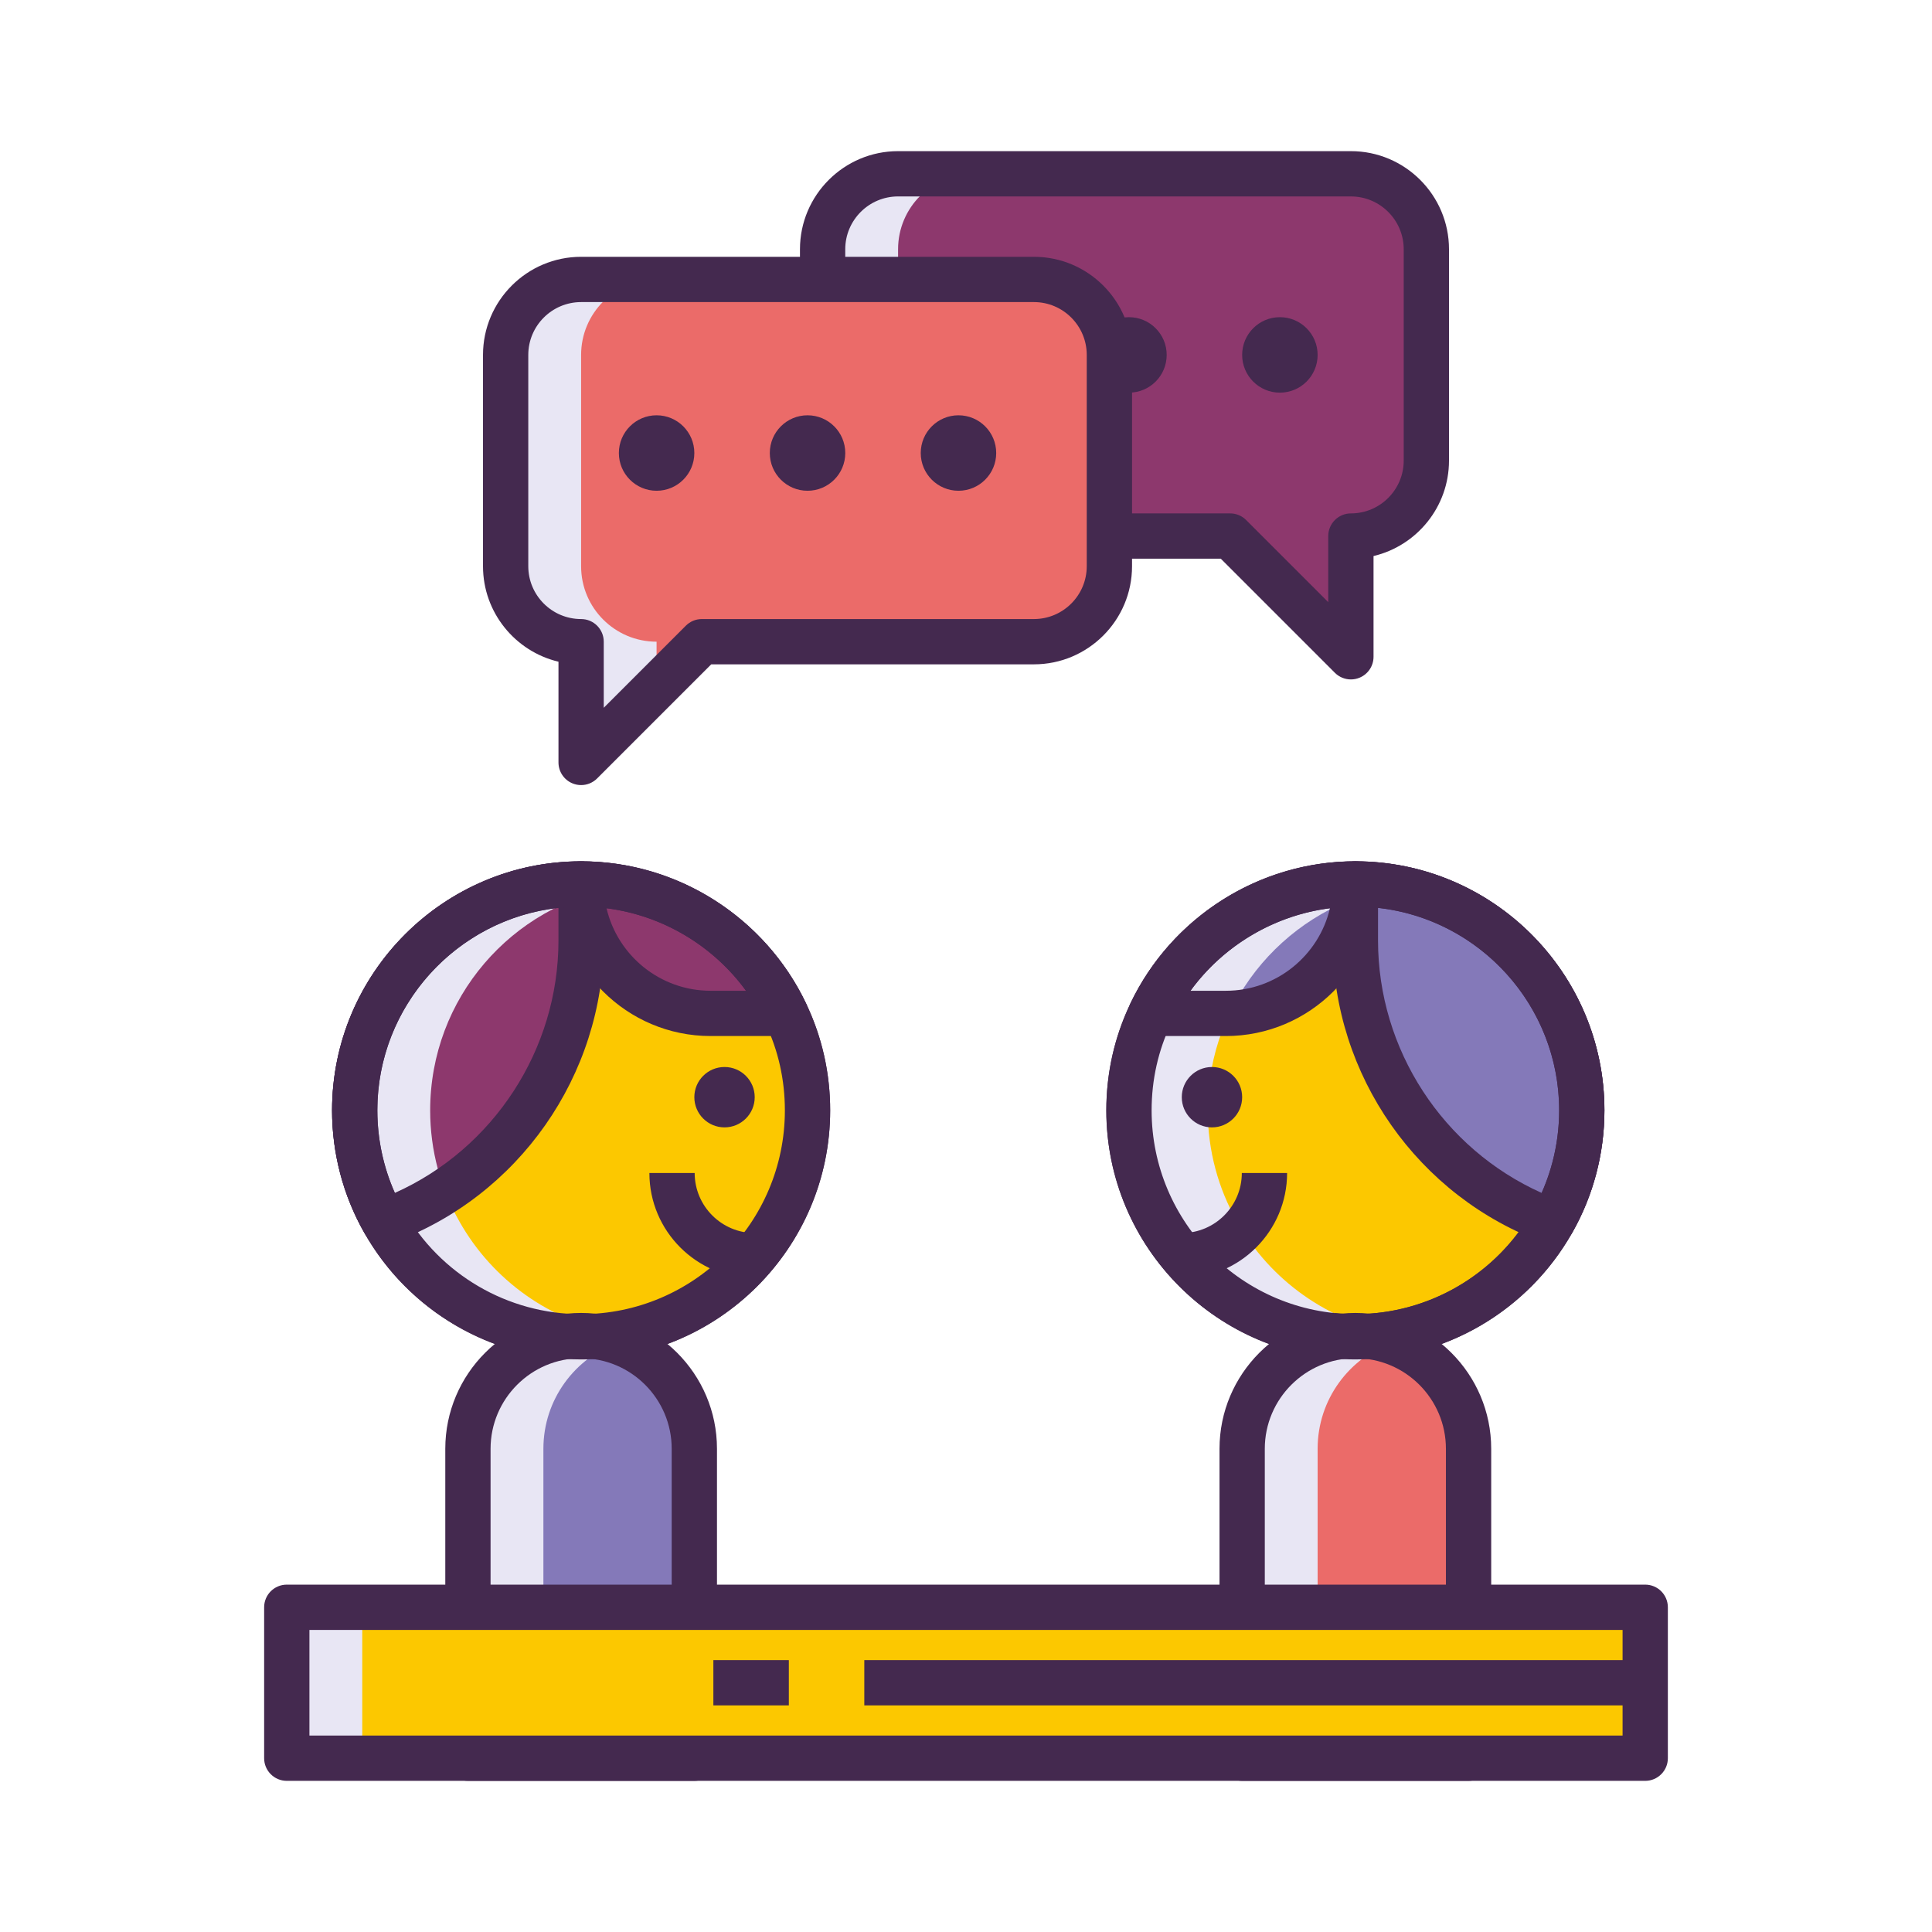 <?xml version="1.0" encoding="utf-8"?>
<!-- Generator: Adobe Illustrator 22.0.0, SVG Export Plug-In . SVG Version: 6.00 Build 0)  -->
<svg version="1.1" id="Layer_1" xmlns="http://www.w3.org/2000/svg" xmlns:xlink="http://www.w3.org/1999/xlink" x="0px" y="0px"
	 viewBox="0 0 256 256" style="enable-background:new 0 0 256 256;" xml:space="preserve">
<style type="text/css">
	.st0{fill:#1A237E;}
	.st1{fill:#8D386D;}
	.st2{fill:#E8E6F4;}
	.st3{fill:#8479B9;}
	.st4{fill:#44294F;}
	.st5{fill:#EB6B69;}
	.st6{fill:#FCC800;}
	.st7{fill:#94D3CC;}
</style>
<g>
	<g>
		<path class="st4" d="M77.003,180.126c-18.196,0-33-14.804-33-33s14.804-33,33-33s33,14.804,33,33S95.199,180.126,77.003,180.126z
			 M77.003,120.126c-14.888,0-27,12.112-27,27s12.112,27,27,27s27-12.112,27-27S91.891,120.126,77.003,120.126z"/>
	</g>
	<g>
		<path class="st6" d="M107,147.131c0,16.56-13.43,30-30,30c-11.21,0-20.97-6.15-26.11-15.25c-2.48-4.35-3.89-9.39-3.89-14.75
			c0-16.57,13.43-30,30-30c11.97,0,22.3,7.01,27.11,17.15C105.97,138.171,107,142.531,107,147.131z"/>
	</g>
	<g>
		<path class="st6" d="M149.595,147.131c0,16.56,13.43,30,30,30c11.21,0,20.97-6.15,26.11-15.25c2.48-4.35,3.89-9.39,3.89-14.75
			c0-16.57-13.43-30-30-30c-11.97,0-22.3,7.01-27.11,17.15C150.625,138.171,149.595,142.531,149.595,147.131z"/>
	</g>
	<g>
		<path class="st3" d="M62.003,232.972h30v-41c0-8.284-6.716-15-15-15h0c-8.284,0-15,6.716-15,15V232.972z"/>
	</g>
	<g>
		<path class="st2" d="M82.003,177.844c-1.566-0.554-3.244-0.872-5-0.872h0c-8.284,0-15,6.716-15,15v41h10v-41
			C72.003,185.443,76.181,179.905,82.003,177.844z"/>
	</g>
	<g>
		<path class="st4" d="M92.003,235.972h-30c-1.657,0-3-1.343-3-3v-41c0-9.925,8.075-18,18-18s18,8.075,18,18v41
			C95.003,234.628,93.66,235.972,92.003,235.972z M65.003,229.972h24v-38c0-6.617-5.383-12-12-12s-12,5.383-12,12V229.972z"/>
	</g>
	<g>
		<path class="st1" d="M104.11,134.281h-9.95c-9.48,0-17.16-7.68-17.16-17.15C88.97,117.131,99.3,124.141,104.11,134.281z"/>
	</g>
	<g>
		<path class="st1" d="M77,117.131v7.48c0,17.14-10.88,31.74-26.11,37.27c-2.48-4.35-3.89-9.39-3.89-14.75
			C47,130.561,60.43,117.131,77,117.131z"/>
	</g>
	<g>
		<path class="st2" d="M60.89,161.881c-2.48-4.35-3.89-9.39-3.89-14.75c0-14.858,10.8-27.183,24.977-29.573
			c-1.62-0.271-3.28-0.427-4.977-0.427c-16.57,0-30,13.43-30,30c0,5.36,1.41,10.4,3.89,14.75c5.14,9.1,14.9,15.25,26.11,15.25
			c1.714,0,3.391-0.152,5.027-0.428C72.947,175.186,65.252,169.604,60.89,161.881z"/>
	</g>
	<g>
		<path class="st4" d="M104.11,137.281h-9.95c-11.116,0-20.16-9.039-20.16-20.15c0-1.657,1.343-3,3-3
			c12.679,0,24.384,7.405,29.82,18.864c0.441,0.929,0.375,2.02-0.175,2.889C106.096,136.754,105.139,137.281,104.11,137.281z
			 M80.368,120.345c1.46,6.259,7.09,10.936,13.792,10.936h4.691C94.482,125.285,87.763,121.286,80.368,120.345z"/>
	</g>
	<g>
		<path class="st4" d="M50.891,164.881c-1.052,0-2.06-0.556-2.607-1.515C45.481,158.451,44,152.836,44,147.131
			c0-18.196,14.804-33,33-33c1.657,0,3,1.343,3,3v7.48c0,17.879-11.287,33.99-28.086,40.09
			C51.578,164.823,51.232,164.881,50.891,164.881z M74,120.296c-13.481,1.498-24,12.961-24,26.834c0,3.786,0.796,7.52,2.319,10.938
			C65.389,152.215,74,139.088,74,124.611V120.296z"/>
	</g>
	<g>
		<circle class="st4" cx="96.003" cy="145.383" r="4"/>
	</g>
	<g>
		<path class="st4" d="M100.003,169.384c-7.695,0-13.956-6.261-13.956-13.957h6c0,4.387,3.569,7.957,7.956,7.957V169.384z"/>
	</g>
	<g>
		<path class="st4" d="M179.592,180.126c-18.196,0-33-14.804-33-33s14.804-33,33-33s33,14.804,33,33
			S197.788,180.126,179.592,180.126z M179.592,120.126c-14.888,0-27,12.112-27,27s12.112,27,27,27s27-12.112,27-27
			S194.479,120.126,179.592,120.126z"/>
	</g>
	<g>
		<path class="st5" d="M194.592,232.972h-30v-41c0-8.284,6.716-15,15-15h0c8.284,0,15,6.716,15,15V232.972z"/>
	</g>
	<g>
		<path class="st2" d="M184.592,177.844c-1.566-0.554-3.244-0.872-5-0.872h0c-8.284,0-15,6.716-15,15v41h10v-41
			C174.592,185.443,178.77,179.905,184.592,177.844z"/>
	</g>
	<g>
		<path class="st4" d="M194.592,235.972h-30c-1.657,0-3-1.343-3-3v-41c0-9.925,8.075-18,18-18s18,8.075,18,18v41
			C197.592,234.628,196.249,235.972,194.592,235.972z M167.592,229.972h24v-38c0-6.617-5.383-12-12-12s-12,5.383-12,12V229.972z"/>
	</g>
	<g>
		<path class="st3" d="M152.485,134.281h9.95c9.48,0,17.16-7.68,17.16-17.15C167.625,117.131,157.295,124.141,152.485,134.281z"/>
	</g>
	<g>
		<path class="st2" d="M163.925,161.881c-2.48-4.35-3.89-9.39-3.89-14.75c0-14.858,10.8-27.183,24.977-29.573
			c-1.62-0.271-3.28-0.427-4.977-0.427c-16.57,0-30,13.43-30,30c0,5.36,1.41,10.4,3.89,14.75c5.14,9.1,14.9,15.25,26.11,15.25
			c1.714,0,3.391-0.152,5.027-0.428C175.982,175.186,168.287,169.604,163.925,161.881z"/>
	</g>
	<g>
		<path class="st3" d="M179.595,117.131v7.48c0,17.14,10.88,31.74,26.11,37.27c2.48-4.35,3.89-9.39,3.89-14.75
			C209.595,130.561,196.165,117.131,179.595,117.131z"/>
	</g>
	<g>
		<path class="st4" d="M162.435,137.281h-9.949c-1.028,0-1.985-0.527-2.535-1.396c-0.55-0.869-0.616-1.96-0.176-2.889
			c5.436-11.459,17.141-18.864,29.82-18.864c1.657,0,3,1.343,3,3C182.595,128.242,173.551,137.281,162.435,137.281z
			 M157.744,131.281h4.69c6.702,0,12.332-4.677,13.792-10.936C168.832,121.286,162.113,125.285,157.744,131.281z"/>
	</g>
	<g>
		<path class="st4" d="M205.704,164.881c-0.341,0-0.687-0.059-1.022-0.181c-16.8-6.1-28.087-22.211-28.087-40.09v-7.48
			c0-1.657,1.343-3,3-3c18.196,0,33,14.804,33,33c0,5.705-1.481,11.319-4.283,16.235
			C207.765,164.325,206.757,164.881,205.704,164.881z M182.595,120.296v4.314c0,14.477,8.61,27.604,21.682,33.458
			c1.522-3.417,2.318-7.152,2.318-10.938C206.595,133.257,196.076,121.794,182.595,120.296z"/>
	</g>
	<g>
		<circle class="st4" cx="160.592" cy="145.383" r="4"/>
	</g>
	<g>
		<path class="st4" d="M156.592,169.384v-6c4.387,0,7.956-3.569,7.956-7.957h6C170.548,163.123,164.287,169.384,156.592,169.384z"/>
	</g>
	<g>
		<rect x="38" y="212.972" class="st6" width="180" height="20"/>
	</g>
	<g>
		<rect x="38" y="212.972" class="st2" width="10" height="20"/>
	</g>
	<g>
		<path class="st4" d="M218,235.972H38c-1.657,0-3-1.343-3-3v-20c0-1.657,1.343-3,3-3h180c1.657,0,3,1.343,3,3v20
			C221,234.628,219.657,235.972,218,235.972z M41,229.972h174v-14H41V229.972z"/>
	</g>
	<g>
		<path class="st4" d="M77,180.131c-11.872,0-22.878-6.428-28.722-16.774C45.481,158.451,44,152.836,44,147.131
			c0-18.196,14.804-33,33-33c12.679,0,24.384,7.405,29.82,18.864c2.108,4.41,3.18,9.168,3.18,14.136
			C110,165.327,95.196,180.131,77,180.131z M77,120.131c-14.888,0-27,12.112-27,27c0,4.666,1.209,9.252,3.497,13.264
			c4.788,8.477,13.792,13.736,23.503,13.736c14.888,0,27-12.112,27-27c0-4.064-0.874-7.953-2.597-11.556
			C96.951,126.19,87.374,120.131,77,120.131z"/>
	</g>
	<g>
		<path class="st4" d="M179.595,180.131c-18.196,0-33-14.804-33-33c0-4.968,1.071-9.727,3.185-14.145
			c5.431-11.451,17.136-18.855,29.815-18.855c18.196,0,33,14.804,33,33c0,5.705-1.481,11.319-4.283,16.235
			C202.472,173.703,191.466,180.131,179.595,180.131z M179.595,120.131c-10.374,0-19.951,6.059-24.398,15.436
			c-1.728,3.612-2.602,7.5-2.602,11.564c0,14.888,12.112,27,27,27c9.712,0,18.716-5.259,23.498-13.726
			c2.293-4.022,3.502-8.609,3.502-13.274C206.595,132.243,194.482,120.131,179.595,120.131z"/>
	</g>
	<g>
		<rect x="94.525" y="219.972" class="st4" width="10" height="6"/>
	</g>
	<g>
		<rect x="114.525" y="219.972" class="st4" width="103.475" height="6"/>
	</g>
	<g>
		<path class="st1" d="M179,71.028v16l-16-16h-44c-5.523,0-10-4.477-10-10v-28c0-5.523,4.477-10,10-10h60c5.523,0,10,4.477,10,10v28
			C189,66.551,184.523,71.028,179,71.028z"/>
	</g>
	<g>
		<path class="st2" d="M119,33.028v28c0,5.523,4.477,10,10,10h-10c-5.523,0-10-4.477-10-10v-28c0-5.523,4.477-10,10-10h10
			C123.477,23.028,119,27.505,119,33.028z"/>
	</g>
	<g>
		<path class="st4" d="M179.001,90.028c-0.781,0-1.549-0.305-2.122-0.879l-15.121-15.121H119c-7.168,0-13-5.832-13-13v-28
			c0-7.168,5.832-13,13-13h60c7.168,0,13,5.832,13,13v28c0,6.136-4.273,11.293-10,12.651v13.349c0,1.213-0.73,2.307-1.852,2.771
			C179.777,89.954,179.387,90.028,179.001,90.028z M119,26.028c-3.86,0-7,3.14-7,7v28c0,3.86,3.14,7,7,7h44
			c0.796,0,1.559,0.316,2.121,0.879L176,79.786v-8.757c0-1.657,1.343-3,3-3c3.859,0,7-3.14,7-7v-28c0-3.86-3.141-7-7-7H119z"/>
	</g>
	<g>
		<circle class="st4" cx="129.592" cy="47.028" r="5"/>
	</g>
	<g>
		<circle class="st4" cx="149.592" cy="47.028" r="5"/>
	</g>
	<g>
		<circle class="st4" cx="169.592" cy="47.028" r="5"/>
	</g>
	<g>
		<path class="st5" d="M77,85.028v16l16-16h44c5.523,0,10-4.477,10-10v-28c0-5.523-4.477-10-10-10H77c-5.523,0-10,4.477-10,10v28
			C67,80.551,71.477,85.028,77,85.028z"/>
	</g>
	<g>
		<path class="st2" d="M87,91.028v-6c-5.523,0-10-4.477-10-10v-28c0-5.523,4.477-10,10-10H77c-5.523,0-10,4.477-10,10v28
			c0,5.523,4.477,10,10,10v16L87,91.028z"/>
	</g>
	<g>
		<path class="st4" d="M77,104.028c-0.387,0-0.776-0.075-1.147-0.229c-1.121-0.464-1.852-1.558-1.852-2.771V87.679
			c-5.727-1.358-10-6.515-10-12.651v-28c0-7.168,5.832-13,13-13h60c7.168,0,13,5.832,13,13v28c0,7.168-5.832,13-13,13H94.243
			l-15.122,15.121C78.547,103.724,77.78,104.028,77,104.028z M77,40.028c-3.86,0-7,3.14-7,7v28c0,3.86,3.14,7,7,7
			c1.657,0,3,1.343,3,3v8.757l10.879-10.878c0.562-0.563,1.325-0.879,2.121-0.879h44c3.859,0,7-3.14,7-7v-28c0-3.86-3.141-7-7-7H77z
			"/>
	</g>
	<g>
		<circle class="st4" cx="87.003" cy="60.028" r="5"/>
	</g>
	<g>
		<circle class="st4" cx="107.003" cy="60.028" r="5"/>
	</g>
	<g>
		<circle class="st4" cx="127.003" cy="60.028" r="5"/>
	</g>
</g>
</svg>
